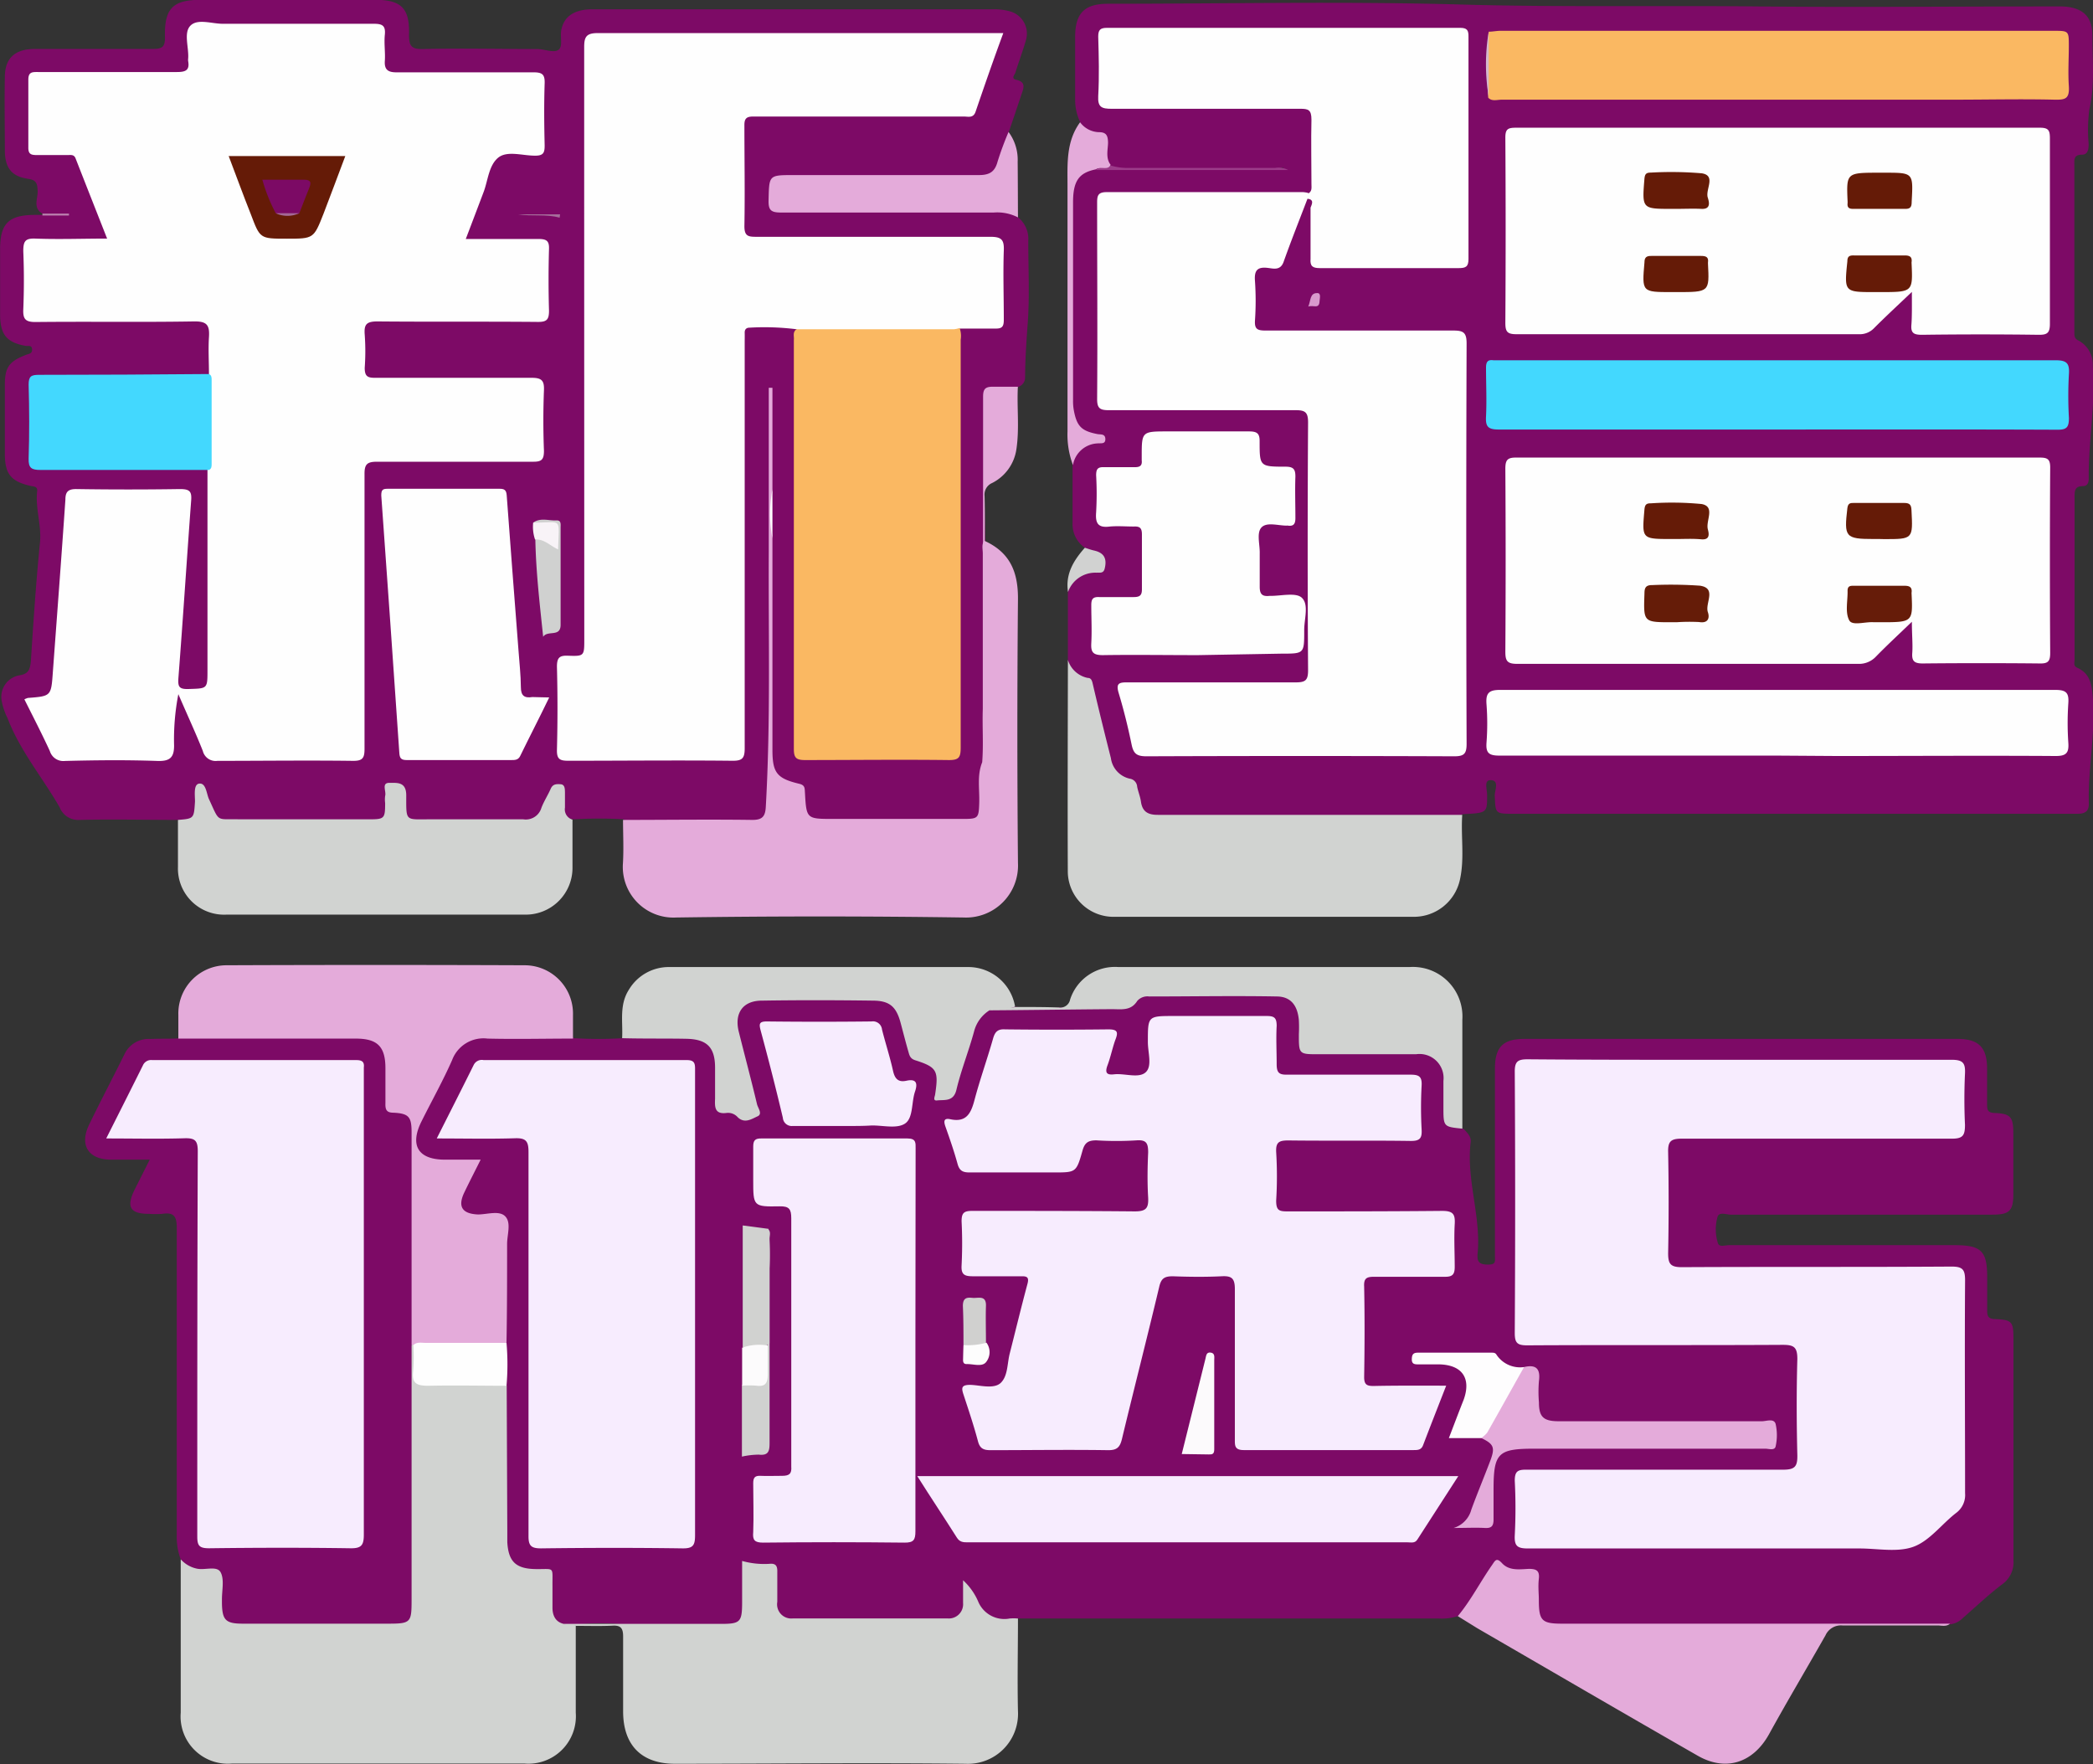 <svg id="圖層_1" data-name="圖層 1" xmlns="http://www.w3.org/2000/svg" viewBox="0 0 211.24 178.04"><rect x="0" y="0" width="211.24" height="178.04" fill="#333333" stroke="none"/><defs><style>.cls-1{fill:#7d0a66;}.cls-2{fill:#d1d3d1;}.cls-3{fill:#e4abda;}.cls-4{fill:#d1d2d1;}.cls-5{fill:#bc81b0;}.cls-6{fill:#f7ecfe;}.cls-7{fill:#fefdfe;}.cls-8{fill:#fefefe;}.cls-9{fill:#d1d2d0;}.cls-10{fill:#d0d1d0;}.cls-11{fill:#fcfafc;}.cls-12{fill:#d0d0cf;}.cls-13{fill:#fcfbfc;}.cls-14{fill:#fdfdfd;}.cls-15{fill:#43d8fe;}.cls-16{fill:#fab862;}.cls-17{fill:#9c3c8a;}.cls-18{fill:#d5b8cc;}.cls-19{fill:#d999cd;}.cls-20{fill:#f8f3f7;}.cls-21{fill:#a66e9b;}.cls-22{fill:#651b07;}.cls-23{fill:#661c09;}.cls-24{fill:#651c08;}.cls-25{fill:#7c0a65;}.cls-26{fill:#a46897;}</style></defs><title>19</title><path class="cls-1" d="M158.17,201.36a5.26,5.26,0,0,1-1.89.24H115.2c-.47,0-1,0-1.43,0-2,.82-2.83.37-5-2.55-.24.23-.12.53-.15.78a2,2,0,0,1-2.17,2.08c-1.2.07-2.4,0-3.6,0-3.6,0-7.19,0-10.79,0-2.29,0-2.85-.58-2.86-2.83,0-.52,0-1,0-1.56,0-.74-.29-1.06-1.05-1.14-1.82-.18-1.81-.21-1.82,1.68,0,.88,0,1.76,0,2.63s-.54,1.65-1.54,1.65a104.13,104.13,0,0,1-10.89-.14,20.61,20.61,0,0,0-4.9.06,4.28,4.28,0,0,1-1.07.06c-1-.26-1.32-1.06-1.45-2a17.49,17.49,0,0,1-.06-2.4.93.93,0,0,0-1-1.07c-2.84-.34-3.57-1.13-3.58-4,0-4.95,0-9.9,0-14.85,0-1.4,0-2.8,0-4.21v-11c0-1.66,0-1.69-1.65-1.71-3,0-3.52-.88-2.18-3.56,1.05-2.11,1.15-2-1.17-2a13.53,13.53,0,0,1-1.8,0,2.39,2.39,0,0,1-2-3.42c1.21-2.74,2.59-5.4,4-8a2.66,2.66,0,0,1,2.3-1.33c3-.21,5.91-.1,8.86-.06a1.07,1.07,0,0,1,.75.32,42.54,42.54,0,0,0,5,0,16.62,16.62,0,0,1,8.23.16,2.34,2.34,0,0,1,1.45,2.42c.05,1.11,0,2.23,0,3.35,0,.69.21,1.15,1,1.27a9.36,9.36,0,0,1,1.34.49c1,.31,1.49-.12,1.21-1.14-.63-2.27-1.18-4.56-1.74-6.85s.45-3.79,2.86-3.85q5.39-.12,10.78,0c2,.05,2.77.78,3.32,2.67a13.22,13.22,0,0,1,.42,1.49,2.66,2.66,0,0,0,1.8,2.3,2.28,2.28,0,0,1,1.37,2.44c0,.37-.37,1,.31,1.09s.81-.42,1-.89c.7-1.91,1.2-3.89,1.85-5.82a3.19,3.19,0,0,1,2-2.26c1.75-.31,3.48.23,5.24.16a69.23,69.23,0,0,1,7.76-.27,1.4,1.4,0,0,0,1.09-.41,4.14,4.14,0,0,1,3-1c3.56,0,7.12-.05,10.68,0,2.57,0,3.63,1.13,3.66,3.69,0,2.39-.1,2.29,2.31,2.29,3,0,6,0,9,0,2.22,0,3.18.94,3.33,3.18a12.31,12.31,0,0,1,0,1.92c-.13,1.29,0,2.37,1.54,2.73.37.38.78.78.71,1.33-.46,3.8,1.06,7.47.7,11.25-.07.8.14,1.1,1,1.11s.75-.29.75-.82c0-2.72,0-5.44,0-8.16,0-3.6,0-7.2,0-10.8,0-2.2.84-3,3-3q21.84,0,43.67,0c2.14,0,3,.85,3,3,0,1.2,0,2.4,0,3.6,0,.55.05.85.75.88,1.62.06,1.9.4,1.9,2.05v6.12c0,1.71-.39,2.09-2.13,2.09-8.8,0-17.6,0-26.4,0-.46,0-1.22-.35-1.35.31a4.66,4.66,0,0,0,.07,2.59c.15.4.72.18,1.1.18h22.8c2.67,0,3.27.59,3.27,3.22,0,1.12,0,2.24,0,3.36,0,.56.08.85.77.88,1.74.07,1.88.25,1.88,2,0,7.44,0,14.88,0,22.32a2.72,2.72,0,0,1-1.14,2.45c-1.4,1.06-2.68,2.28-4,3.43a2.09,2.09,0,0,1-1.16.59c-3.75.15-7.52-.11-11.27.09-9.19.49-18.38.07-27.57.22-.32,0-.64,0-1,0a1.94,1.94,0,0,1-2-1.93A23.5,23.5,0,0,1,166,198c0-.68-.32-1-1-1a5.51,5.51,0,0,1-2.23-.37c-.58-.26-.89.11-1.17.53-.64.92-1.24,1.87-1.83,2.82A2.84,2.84,0,0,1,158.17,201.36Z" transform="translate(-11.04 -38.25)"/><path class="cls-1" d="M120.53,93.53a2.87,2.87,0,0,1-1.24-2.44c0-2,0-3.9,0-5.84-.14-1.65,1-2.18,2.27-2.53.05-.28-.14-.29-.27-.33a3,3,0,0,1-2.27-3.14c0-7,0-14,0-21,0-2,.86-2.87,2.72-3.16,6.25.5,12.5.06,18.75.23.16,0,0-.29,0-.14s0,0-.06,0a2,2,0,0,1-1.05.08H124.74a4.92,4.92,0,0,1-1.43-.12c-.81-.18-.77-.86-.74-1.43.06-1.09-.15-1.86-1.42-2a1.4,1.4,0,0,1-1.1-1.15,5.3,5.3,0,0,1-.5-2.32c0-2.08,0-4.16,0-6.24,0-2.41.93-3.37,3.32-3.37,11.92,0,23.84-.26,35.75.08,9.93.28,19.86.09,29.79.19s19.83,0,29.75,0c.32,0,.64,0,1,0,2.07.08,3.08,1,3.06,3,0,2.47.26,4.94-.31,7.4a16,16,0,0,0-.07,3.47c0,.5-.06,1.09-.66,1.09-.91,0-.78.57-.78,1.12q0,8.4,0,16.79c0,.4,0,.66.42.85a2.75,2.75,0,0,1,1.44,2.58c.3,3.8-.45,7.56-.41,11.35,0,.39-.12.76-.58.76-.9,0-.85.58-.85,1.21,0,5.44,0,10.88,0,16.32,0,.29-.15.61.28.81,1.35.6,1.48,1.83,1.57,3.1.27,3.56-.51,7.08-.41,10.63,0,.77-.4,1-1.14,1-1.2,0-2.4,0-3.6,0H163.81c-1.88,0-1.83,0-1.91-1.85,0-.53.5-1.55-.44-1.54-.69,0-.31,1-.33,1.53,0,1.78,0,1.78-2.48,1.9a2.4,2.4,0,0,1-1.61.33H128.42c-1.89,0-2.18-.22-2.66-2a2.7,2.7,0,0,0-1.33-1.88,3.41,3.41,0,0,1-1.67-2.37c-.51-2.09-1.07-4.18-1.55-6.28a1.83,1.83,0,0,0-1.15-1.52,2.06,2.06,0,0,1-1.24-1.89V98a2.18,2.18,0,0,1,2-2.06l.94-.22a.68.68,0,0,0,.56-.67.75.75,0,0,0-.53-.83C121.32,94,120.79,94,120.53,93.53Z" transform="translate(-11.04 -38.25)"/><path class="cls-1" d="M29,121c-3.31,0-6.63-.08-9.94,0a2,2,0,0,1-2-1.27c-1.72-3-4-5.7-5.26-9a6.42,6.42,0,0,1-.6-1.81,2.2,2.2,0,0,1,1.85-2.52c.85-.15,1-.55,1.1-1.34.26-4,.52-8,.92-12,.19-1.78-.48-3.46-.28-5.21.07-.54-.37-.49-.71-.57-1.92-.45-2.53-1.18-2.55-3.15,0-2.36,0-4.72,0-7.08,0-1.78.48-2.35,2.17-3,.24-.09.58-.1.58-.49,0-.54-.42-.35-.7-.41C11.7,72.8,11.06,72,11.05,70c0-2.2,0-4.4,0-6.6,0-2.58.86-3.44,3.44-3.46.28,0,.56,0,.83,0A25,25,0,0,1,18,59.88a25,25,0,0,1-2.68-.07c-1-.59-.44-1.53-.48-2.3s-.12-1.09-1-1.22c-1.63-.24-2.29-1.1-2.31-2.82,0-2.48-.05-5,0-7.44,0-1.89,1-2.83,3-2.84,4,0,7.92,0,11.88,0,1,0,1.3-.18,1.28-1.22-.07-2.89.81-3.74,3.66-3.74H48.85c2.68,0,3.55.83,3.47,3.52,0,1.12.21,1.47,1.4,1.45,3.84-.09,7.68,0,11.52,0,.74,0,1.66.41,2.15.09s.16-1.33.3-2q.38-2,2.91-2.1c1.36,0,2.72,0,4.08,0h36.48a6,6,0,0,1,1.78.2,2.32,2.32,0,0,1,1.65,2.89c-.31,1.11-.73,2.19-1.07,3.3-.08.24-.48.6.11.73,1,.22.71.87.5,1.48-.43,1.29-.86,2.57-1.3,3.85a7.63,7.63,0,0,1-1.15,3.86,1.73,1.73,0,0,1-1.74.83c-1.72,0-3.44,0-5.16,0h-14c-1.65,0-2.25.89-1.74,2.46a.74.74,0,0,0,.68.57,8.33,8.33,0,0,0,1.32.05h20.4c.87,0,1.79-.07,2.38.8a2.79,2.79,0,0,1,1,2.34c0,2.79.15,5.6-.06,8.38-.13,1.79-.25,3.57-.26,5.36a1,1,0,0,1-.67,1,2.73,2.73,0,0,1-1.83.38c-1.23.06-1.33.16-1.38,1.41,0,.44,0,.88,0,1.32,0,2.82-.26,5.66-.21,8.46.17,8.77.14,17.54.15,26.31a25.94,25.94,0,0,0-.2,3.94c0,1.69-.49,2.2-2.12,2.21q-7,.06-14,0c-1.66,0-2-.4-2.1-2.06a1.57,1.57,0,0,0-1.25-1.73c-1.48-.43-2-1.58-2-3,0-3.56,0-7.11,0-10.67V78.87c0,12.11,0,24.21,0,36.31,0,1.43-.06,2.87-.13,4.31-.06,1.28-.58,1.8-1.9,1.82-3.91.07-7.82,0-11.74,0a1.67,1.67,0,0,1-1.11-.37,42.37,42.37,0,0,0-5,0c-1.07,0-1-.86-1.07-1.55-.07-.48.23-1.25-.34-1.37s-.83.67-1,1.15c-.62,1.68-1.77,2.23-3.53,2.17-3-.12-5.91,0-8.87,0-1.85,0-2.23-.4-2.33-2.23a4,4,0,0,0-.09-.84.74.74,0,0,0-.83-.53c-.43,0-.49.35-.52.68s0,.8,0,1.2c-.08,1.23-.44,1.62-1.69,1.7-1.08.07-2.16,0-3.24,0-3.35,0-6.71-.07-10.06,0A2.93,2.93,0,0,1,32,119.2a2.12,2.12,0,0,0-.63-1.1c-.4.57-.22,1.22-.34,1.8C30.79,121,30.17,121.37,29,121Z" transform="translate(-11.04 -38.25)"/><path class="cls-2" d="M62.18,178.09l.06,14.59c0,.4,0,.8,0,1.2.11,2,.89,2.7,2.86,2.73s1.68-.32,1.7,1.74c0,.72,0,1.44,0,2.16s.26,1.43,1.13,1.63c.38.19.85-.1,1.22.2q0,4.38,0,8.76A4.79,4.79,0,0,1,64,216.24H34.43a4.77,4.77,0,0,1-5.15-5.14q0-7.74,0-15.48a16.65,16.65,0,0,0,3.49.65c.69,0,.9.58,1,1.19.06.83,0,1.68.06,2.51.11,1.36.44,1.71,1.78,1.72q7.5,0,15,0c1.42,0,1.62-.25,1.63-1.87,0-7.91,0-15.83,0-23.75a3.68,3.68,0,0,1,.26-2,.3.3,0,0,1,.4-.08,3.47,3.47,0,0,1,.32,2.1c0,1.52.09,1.59,1.66,1.6h5.76A2.21,2.21,0,0,1,62.18,178.09Z" transform="translate(-11.04 -38.25)"/><path class="cls-2" d="M69.16,202.34c-.41-.08-.86.12-1.22-.2H83.88c1.86,0,2.05-.21,2.06-2.08v-4.27a8.28,8.28,0,0,0,2.76.29c.67-.07.81.25.79.84,0,1,0,2,0,3a1.43,1.43,0,0,0,1.58,1.67q7.78,0,15.59,0a1.44,1.44,0,0,0,1.58-1.56c0-.71,0-1.42,0-2.29a6.28,6.28,0,0,1,1.51,2.11,2.86,2.86,0,0,0,3.19,1.75,4.76,4.76,0,0,1,.84,0c0,3.12-.07,6.23,0,9.35a5.05,5.05,0,0,1-5.28,5.31c-9.78-.11-19.57,0-29.35,0-3.37,0-5.22-1.88-5.22-5.29,0-2.51,0-5,0-7.54,0-.81-.2-1.16-1.07-1.11C71.64,202.38,70.4,202.34,69.16,202.34Z" transform="translate(-11.04 -38.25)"/><path class="cls-1" d="M52.58,174v25.78c0,2.24-.1,2.34-2.4,2.34H35.55c-1.74,0-2.09-.36-2.11-2.11,0-.12,0-.24,0-.36,0-.91.25-2-.13-2.71s-1.6-.18-2.43-.38a3,3,0,0,1-1.61-.95,6.64,6.64,0,0,1-.39-2.46c0-10.32,0-20.64,0-31,0-1.2-.34-1.56-1.47-1.39a9.68,9.68,0,0,1-1.32,0c-1.93,0-2.33-.69-1.45-2.47l1.51-3c-1.38,0-2.63,0-3.89,0-2.29,0-3.22-1.45-2.24-3.5,1.18-2.45,2.45-4.84,3.65-7.28a2.7,2.7,0,0,1,2.58-1.4c.92-.05,1.83,0,2.75-.06a2.16,2.16,0,0,1,1.59-.39H46.34a6.69,6.69,0,0,1,1.55.16,2.76,2.76,0,0,1,2.38,2.75c.08,1.08,0,2.16,0,3.24a1.27,1.27,0,0,0,1,1.42c1.46.5,1.5.86,1.57,2.39.13,3.36.08,6.71.1,10.07q0,4.8,0,9.59A2.51,2.51,0,0,1,52.58,174Z" transform="translate(-11.04 -38.25)"/><path class="cls-3" d="M73.92,121c4.35,0,8.7-.06,13.06,0,1,0,1.3-.35,1.35-1.33.49-8.57.26-17.15.3-25.72,0-5.07,0-10.14,0-15.21V77.39H89V87.62a27.83,27.83,0,0,0,0,5q0,10.66,0,21.31c0,2.31.44,2.89,2.73,3.43.58.14.52.49.55.87.15,2.67.15,2.67,2.86,2.67h13.17c1.45,0,1.51-.1,1.56-1.57s-.24-2.8.3-4.15c.14-1.79,0-3.59.06-5.38,0-5.24,0-10.47,0-15.7,0-.42-.14-.88.14-1.28C113,94,113.8,96,113.78,98.72q-.12,13.31,0,26.62a5.25,5.25,0,0,1-5.49,5.51q-14.5-.21-29,0a5.11,5.11,0,0,1-5.38-5.46C74,123.92,73.92,122.43,73.92,121Z" transform="translate(-11.04 -38.25)"/><path class="cls-3" d="M52.58,174q0-10.72,0-21.45c0-1.57-.26-1.92-1.83-2-.75,0-.83-.36-.81-1,0-1.16,0-2.32,0-3.48,0-2.2-.81-3-3-3H31.43c-.79,0-1.59,0-2.39,0v-2.4a4.87,4.87,0,0,1,4.88-5q15-.06,30.08,0a4.88,4.88,0,0,1,4.87,5c0,.8,0,1.6,0,2.4-2.87,0-5.75.07-8.62,0a3.38,3.38,0,0,0-3.58,2.17c-.93,2.11-2.07,4.14-3.1,6.21-1.19,2.4-.33,3.82,2.33,3.84h3.65c-.59,1.18-1.13,2.23-1.64,3.29-.7,1.45-.23,2.17,1.37,2.24.95,0,2.17-.44,2.77.21s.17,1.83.17,2.78c0,3.32,0,6.63-.06,9.94a1.17,1.17,0,0,1-.75.33,78,78,0,0,1-8.65-.09Z" transform="translate(-11.04 -38.25)"/><path class="cls-2" d="M118.82,104.85a2.64,2.64,0,0,0,2,1.82c.37,0,.44.3.52.65.58,2.49,1.2,5,1.82,7.45a2.46,2.46,0,0,0,1.91,2.07.87.87,0,0,1,.74.81c.1.5.31,1,.38,1.5.14,1,.69,1.35,1.72,1.34,9.79,0,19.59,0,29.39,0,.44,0,.88,0,1.32,0-.15,2.19.25,4.4-.24,6.57a4.75,4.75,0,0,1-4.67,3.72H123.51a4.61,4.61,0,0,1-4.7-4.48C118.78,119.16,118.81,112,118.82,104.85Z" transform="translate(-11.04 -38.25)"/><path class="cls-2" d="M29,121c1.63-.13,1.61-.14,1.72-1.86,0-.64-.16-1.7.4-1.8.71-.12.76,1,1,1.54,1.13,2.43.66,2,3.12,2.06,4.36,0,8.71,0,13.07,0,1.53,0,1.6-.08,1.6-1.65a2.8,2.8,0,0,1,0-.71c.14-.46-.4-1.32.42-1.32s1.74-.12,1.71,1.33c0,2.64-.1,2.34,2.46,2.35,3.12,0,6.23,0,9.35,0a1.64,1.64,0,0,0,1.83-1.15c.25-.66.65-1.27.94-1.93.21-.48.56-.49,1-.46s.43.48.44.81c0,.51,0,1,0,1.55a1.07,1.07,0,0,0,.76,1.21c0,1.6,0,3.2,0,4.79A4.72,4.72,0,0,1,64,130.56H33.89A4.66,4.66,0,0,1,29,125.75C29,124.15,29,122.55,29,121Z" transform="translate(-11.04 -38.25)"/><path class="cls-3" d="M158.17,201.36c1.33-1.6,2.27-3.46,3.46-5.16.31-.45.44-.79,1-.19.73.8,1.78.62,2.72.58.77,0,1.09.19,1,1s0,1.43,0,2.15c0,2.07.3,2.38,2.33,2.38l37.74,0c.48,0,1,0,1.43,0-.38.33-.84.18-1.26.18-3.2,0-6.4,0-9.59,0a1.71,1.71,0,0,0-1.72,1c-1.89,3.33-3.85,6.62-5.71,10-1.6,2.86-4.33,3.77-7.16,2.16-7.44-4.26-14.85-8.58-22.27-12.88Z" transform="translate(-11.04 -38.25)"/><path class="cls-2" d="M110.9,140.22a3.57,3.57,0,0,0-1.56,2.17c-.55,2-1.3,3.87-1.77,5.84-.29,1.23-1.19,1-1.93,1.08-.49.07-.25-.38-.22-.6.36-2.39.2-2.75-2-3.45-.51-.16-.59-.48-.69-.84-.29-1-.54-2-.81-3-.43-1.55-1.08-2.16-2.72-2.18-3.76-.05-7.52-.06-11.27,0-1.92,0-2.79,1.27-2.33,3.13.61,2.44,1.26,4.87,1.84,7.31.09.4.6,1,.05,1.24s-1.29.78-2,.08a1.3,1.3,0,0,0-1.08-.43c-1.23.17-1.24-.55-1.2-1.43,0-1,0-2.08,0-3.12,0-2.07-.81-2.89-2.91-2.93s-4.31,0-6.47-.06c.09-1.65-.31-3.34.68-4.89a4.68,4.68,0,0,1,4.1-2.29q15.12,0,30.23,0a4.79,4.79,0,0,1,4.65,4,2.67,2.67,0,0,1-1.72.09C111.48,139.92,111.15,139.88,110.9,140.22Z" transform="translate(-11.04 -38.25)"/><path class="cls-2" d="M110.9,140.22c.17-.35.29-.84.82-.52a3.31,3.31,0,0,0,1.86.18c1.44,0,2.88,0,4.32.05a1,1,0,0,0,1.14-.79,4.75,4.75,0,0,1,4.88-3.29H153.3a5,5,0,0,1,5.33,5.31c0,3.68,0,7.35,0,11-1.91-.19-1.91-.19-1.91-2.18,0-.88,0-1.76,0-2.64a2.43,2.43,0,0,0-2.77-2.69c-3.28,0-6.55,0-9.82,0-2,0-2,0-2-2a13.84,13.84,0,0,0,0-1.44c-.13-1.46-.79-2.36-2.18-2.39-4.31-.08-8.62,0-12.93,0a1.36,1.36,0,0,0-1.2.45c-.63,1-1.55.84-2.52.83C119.12,140.13,115,140.19,110.9,140.22Z" transform="translate(-11.04 -38.25)"/><path class="cls-3" d="M113.78,60.19a4.57,4.57,0,0,0-2.44-.49c-7.15,0-14.31,0-21.47,0-1,0-1.29-.22-1.26-1.24.06-2.53,0-2.54,2.51-2.54,6.23,0,12.47,0,18.71,0,1.06,0,1.61-.31,1.89-1.35a31.53,31.53,0,0,1,1.11-3,4.7,4.7,0,0,1,.92,3C113.77,56.46,113.77,58.32,113.78,60.19Z" transform="translate(-11.04 -38.25)"/><path class="cls-3" d="M110.43,92.82q0,10.49,0,21c0,.46.16,1-.17,1.39q0-11.39,0-22.78c0-4.72,0-9.43,0-14.15,0-.8.25-1,1-1s1.67,0,2.51,0c-.11,2.11.17,4.22-.15,6.32A4.54,4.54,0,0,1,111.17,87a1.27,1.27,0,0,0-.76,1.32C110.45,89.79,110.43,91.31,110.43,92.82Z" transform="translate(-11.04 -38.25)"/><path class="cls-3" d="M120.05,50.59a2.44,2.44,0,0,0,1.91,1c.75,0,.89.37.91,1s-.29,1.59.26,2.29c-.3.77-1,.11-1.48.46-1.71.34-2.31,1.16-2.31,3.33q0,10,0,20a5.15,5.15,0,0,0,.08,1c.3,1.61.78,2.08,2.38,2.39.32.06.79-.05.8.5s-.47.4-.78.44a2.63,2.63,0,0,0-2.49,2.19,8.77,8.77,0,0,1-.55-3.4q0-12.42,0-24.84C118.78,54.77,118.63,52.53,120.05,50.59Z" transform="translate(-11.04 -38.25)"/><path class="cls-4" d="M120.53,93.53c.31.1.61.21.92.28,1,.22,1.33.79,1.09,1.8-.12.54-.49.42-.83.44A2.92,2.92,0,0,0,118.83,98C118.55,96.16,119.41,94.8,120.53,93.53Z" transform="translate(-11.04 -38.25)"/><path class="cls-5" d="M15.32,59.81H18V60H15.32Z" transform="translate(-11.04 -38.25)"/><path class="cls-6" d="M186.67,145.21c7.12,0,14.24,0,21.36,0,1.15,0,1.38.36,1.33,1.4-.08,1.72-.08,3.45,0,5.16,0,1.06-.2,1.41-1.34,1.4-9.08,0-18.16,0-27.24,0-1.09,0-1.41.26-1.38,1.36q.1,5.1,0,10.2c0,1.07.23,1.41,1.37,1.41,9.08-.05,18.16,0,27.24-.06,1.13,0,1.36.32,1.36,1.39-.05,7.16,0,14.32,0,21.48a2.25,2.25,0,0,1-.91,2c-1.45,1.12-2.66,2.8-4.28,3.4s-3.63.18-5.47.18c-11.16,0-22.32,0-33.47,0-1.07,0-1.37-.26-1.32-1.32a53.49,53.49,0,0,0,0-5.52c0-.95.31-1.12,1.16-1.11,8.64,0,17.28,0,25.92,0,1.19,0,1.46-.32,1.44-1.46-.08-3.24-.09-6.49,0-9.72,0-1.21-.36-1.42-1.48-1.42-8.6.05-17.2,0-25.8.05-1,0-1.24-.26-1.24-1.25q.08-13.2,0-26.4c0-1,.32-1.22,1.28-1.22C172.35,145.22,179.51,145.21,186.67,145.21Z" transform="translate(-11.04 -38.25)"/><path class="cls-6" d="M157,178.1c-.82,2.1-1.59,4.06-2.33,6-.18.49-.54.5-.95.5-5.72,0-11.44,0-17.16,0-.94,0-.89-.49-.89-1.12,0-5,0-10.08,0-15.12,0-1.09-.31-1.36-1.35-1.3-1.63.08-3.27.06-4.91,0-.82,0-1.17.19-1.37,1.05-1.22,5.13-2.53,10.23-3.76,15.35-.2.84-.49,1.16-1.41,1.15-4-.06-7.91,0-11.87,0-.71,0-1.07-.18-1.26-.91-.42-1.58-.94-3.13-1.45-4.68-.21-.64-.27-1,.64-1s2.41.48,3.12-.21.64-1.91.89-2.92c.6-2.36,1.17-4.72,1.8-7.07.16-.61,0-.77-.57-.76-1.64,0-3.28,0-4.92,0-.85,0-1.22-.15-1.16-1.1a43.84,43.84,0,0,0,0-4.44c0-.84.22-1.06,1.06-1.06,5.48,0,11,0,16.43.05,1.16,0,1.39-.35,1.34-1.4-.09-1.51-.07-3,0-4.55,0-.9-.16-1.29-1.16-1.22a32.51,32.51,0,0,1-4.07,0c-.85,0-1.18.26-1.4,1.05-.62,2.2-.66,2.19-2.89,2.19-2.84,0-5.68,0-8.52,0-.66,0-1-.17-1.19-.84-.35-1.27-.78-2.52-1.22-3.76-.19-.53-.21-.92.48-.77,1.63.35,2.09-.61,2.44-1.93.55-2.08,1.28-4.12,1.87-6.19.19-.68.46-1,1.22-.95q5.22.06,10.43,0c.91,0,1,.27.72,1s-.49,1.77-.81,2.62,0,1,.72.91c1.07-.09,2.44.43,3.13-.2s.21-2,.22-3.1c0-2.58,0-2.58,2.64-2.58,3.12,0,6.24,0,9.36,0,.77,0,1,.19,1,1-.07,1.28,0,2.56,0,3.84,0,.83.2,1.09,1,1.08,4.16,0,8.32,0,12.48,0,.86,0,1.2.16,1.15,1.1a41.1,41.1,0,0,0,0,4.44c.05.87-.17,1.16-1.1,1.15-4.12-.06-8.24,0-12.36-.05-.89,0-1.27.15-1.22,1.16a40.38,40.38,0,0,1,0,4.92c0,1,.31,1.08,1.15,1.08,5.2,0,10.4,0,15.6-.05,1.11,0,1.33.33,1.27,1.34-.08,1.43,0,2.88,0,4.31,0,.74-.21,1-.95,1-2.39,0-4.79,0-7.19,0-.75,0-1.05.15-1,1,.06,3,.05,6.08,0,9.12,0,.79.29.91,1,.9C152.09,178.08,154.48,178.1,157,178.1Z" transform="translate(-11.04 -38.25)"/><path class="cls-6" d="M55.12,153.15c1.3-2.58,2.53-5,3.73-7.42a.91.91,0,0,1,1-.49c6.84,0,13.67,0,20.51,0,.75,0,.84.32.83.93,0,1.64,0,3.28,0,4.92q0,21,0,42.1c0,1-.18,1.35-1.28,1.33-4.76-.07-9.52-.06-14.27,0-1,0-1.27-.27-1.26-1.27,0-12.91,0-25.83,0-38.74,0-1.08-.25-1.42-1.37-1.38C60.48,153.21,57.92,153.15,55.12,153.15Z" transform="translate(-11.04 -38.25)"/><path class="cls-6" d="M103.43,173.62c0,6.39,0,12.79,0,19.18,0,.87-.18,1.15-1.11,1.14q-7.12-.08-14.26,0c-.86,0-1.08-.25-1-1.07.06-1.64,0-3.28,0-4.92,0-.56.16-.78.74-.75s1.44,0,2.16,0,1-.19.94-.93c0-2.44,0-4.88,0-7.32,0-5.91,0-11.83,0-17.74,0-.93-.21-1.23-1.18-1.21-2.66.05-2.66,0-2.66-2.66,0-1.12,0-2.24,0-3.36,0-.61.17-.84.81-.83,4.92,0,9.83,0,14.75,0,.89,0,.83.45.83,1Q103.43,163.91,103.43,173.62Z" transform="translate(-11.04 -38.25)"/><path class="cls-6" d="M103.62,187.23h54.6l-4.13,6.4c-.25.4-.63.28-1,.28H108.73c-.45,0-.82,0-1.12-.48C106.34,191.42,105,189.42,103.62,187.23Z" transform="translate(-11.04 -38.25)"/><path class="cls-6" d="M96.32,151.89c-1.76,0-3.51,0-5.27,0a.9.9,0,0,1-1-.83c-.71-3-1.45-5.89-2.24-8.81-.18-.68-.14-.91.63-.91q5.28.06,10.56,0a.92.92,0,0,1,1.06.82c.35,1.39.8,2.76,1.11,4.16.18.81.53,1.19,1.37,1,1-.21,1.13.27.85,1.1-.37,1.09-.17,2.66-1,3.22s-2.23.18-3.39.2C98.08,151.9,97.2,151.89,96.32,151.89Z" transform="translate(-11.04 -38.25)"/><path class="cls-3" d="M164.86,176.22c1.2-.28,1.67.16,1.5,1.41a13,13,0,0,0,0,2.16c0,1.47.46,1.9,2,1.9,6.83,0,13.66,0,20.5,0,.47,0,1.22-.32,1.39.28a5.18,5.18,0,0,1,0,2.25c-.09.46-.69.24-1.05.24H165.88c-3.66,0-4.1.44-4.1,4.14,0,1,0,2,0,3,0,.7-.23.9-.9.86-.91-.05-1.83,0-3.13,0a2.64,2.64,0,0,0,1.79-1.86c.6-1.64,1.28-3.26,1.9-4.9.52-1.37.37-1.71-.93-2.33,1.14-2.26,2.53-4.38,3.75-6.59A2,2,0,0,1,164.86,176.22Z" transform="translate(-11.04 -38.25)"/><path class="cls-7" d="M164.86,176.22c-1.24,2.2-2.47,4.42-3.72,6.62a2.71,2.71,0,0,1-.61.55h-3.26c.53-1.38,1-2.63,1.5-3.89.77-2.16-.17-3.5-2.48-3.55-.72,0-1.44,0-2.16,0-.37,0-.61-.07-.6-.52s.12-.66.61-.66c2.47,0,5,0,7.43,0,.21,0,.39,0,.51.21A2.85,2.85,0,0,0,164.86,176.22Z" transform="translate(-11.04 -38.25)"/><path class="cls-8" d="M52.76,174c.37-.35.84-.21,1.26-.22l8.14,0a25,25,0,0,1,0,4.33c-2.63,0-5.26-.06-7.88,0-1.16,0-1.7-.21-1.54-1.49A19.09,19.09,0,0,0,52.76,174Z" transform="translate(-11.04 -38.25)"/><path class="cls-9" d="M86,174.24V161.93l2.59.34a22.71,22.71,0,0,1,.11,4c0,2.51,0,5,0,7.54C87.87,174.67,86.9,174.35,86,174.24Z" transform="translate(-11.04 -38.25)"/><path class="cls-10" d="M88.53,174.05l0-11.78c.35.28.18.67.18,1,0,6.87,0,13.75,0,20.62,0,.82-.11,1.28-1.09,1.17a8.16,8.16,0,0,0-1.7.2v-7.19a1.15,1.15,0,0,1,.75-.31c1.47-.22,1.45-.22,1.49-1.76C88.23,175.34,88.06,174.64,88.53,174.05Z" transform="translate(-11.04 -38.25)"/><path class="cls-11" d="M130.31,185c.82-3.3,1.61-6.45,2.39-9.61.08-.31.08-.69.53-.63s.36.46.36.76c0,3,0,6,0,9,0,.47-.18.53-.54.52Z" transform="translate(-11.04 -38.25)"/><path class="cls-12" d="M108.28,174c0-1.31,0-2.63-.06-3.95,0-.88.47-.86,1-.81s1.37-.31,1.33.81,0,2.47,0,3.71A1.73,1.73,0,0,1,108.28,174Z" transform="translate(-11.04 -38.25)"/><path class="cls-13" d="M88.53,174.05c0,.95,0,1.9,0,2.84s-.21,1.34-1.17,1.21a9.62,9.62,0,0,0-1.42,0v-3.83A5.06,5.06,0,0,1,88.53,174.05Z" transform="translate(-11.04 -38.25)"/><path class="cls-14" d="M108.28,174a6.73,6.73,0,0,0,2.32-.24,1.61,1.61,0,0,1-.07,2c-.43.46-1.28.14-1.94.16-.33,0-.36-.24-.35-.49C108.25,175,108.26,174.49,108.28,174Z" transform="translate(-11.04 -38.25)"/><path class="cls-8" d="M143,58.31c-.81,2.12-1.65,4.23-2.41,6.37-.32.89-1,.68-1.59.61-1.08-.13-1.38.27-1.3,1.32a28.93,28.93,0,0,1,0,4c-.05.86.25,1,1.07,1,6.32,0,12.64,0,18.95,0,1,0,1.34.19,1.34,1.29q-.07,20.22,0,40.42c0,1-.25,1.26-1.25,1.26q-15.53-.06-31.06,0c-1,0-1.31-.28-1.5-1.18-.36-1.75-.79-3.5-1.31-5.22-.27-.92,0-1.07.85-1.06,5.68,0,11.35,0,17,0,1,0,1.27-.2,1.27-1.22q-.08-12.48,0-25c0-1-.25-1.26-1.25-1.25-6.28,0-12.55,0-18.83,0-.9,0-1.22-.16-1.21-1.15.05-6.6,0-13.2,0-19.8,0-.7.08-1.07,1-1.06,6.59,0,13.19,0,19.79,0a3.81,3.81,0,0,1,.47.07A.34.34,0,0,1,143,58.31Z" transform="translate(-11.04 -38.25)"/><path class="cls-8" d="M204,67.71c-1.41,1.34-2.63,2.47-3.8,3.64a2,2,0,0,1-1.58.63q-17.26,0-34.54,0c-.92,0-1.11-.26-1.11-1.14q.06-9.34,0-18.7c0-.86.25-1,1.07-1q26.44,0,52.89,0c.88,0,1,.29,1,1.09,0,6.23,0,12.47,0,18.7,0,.94-.28,1.12-1.15,1.11q-5.87-.08-11.75,0c-.81,0-1.15-.15-1.08-1S204,69,204,67.71Z" transform="translate(-11.04 -38.25)"/><path class="cls-8" d="M204,101c-1.37,1.32-2.53,2.39-3.63,3.52a2.33,2.33,0,0,1-1.8.73q-17.2,0-34.42,0c-1,0-1.18-.31-1.18-1.22q.06-9.24,0-18.47c0-.9.22-1.14,1.12-1.13q26.4,0,52.79,0c.8,0,1.08.15,1.08,1q-.06,9.36,0,18.71c0,.83-.2,1.08-1,1.07q-5.94-.06-11.87,0c-.86,0-1.11-.25-1.05-1.07S204,102.29,204,101Z" transform="translate(-11.04 -38.25)"/><path class="cls-8" d="M143,58.31v-.5c.5-.2.4-.63.4-1,0-2.16-.05-4.32,0-6.48,0-1-.31-1.11-1.17-1.1-6.32,0-12.64,0-19,0-1,0-1.41-.16-1.35-1.28.11-2,.06-4,0-6,0-.67.19-.89.89-.89q17.8,0,35.63,0c.72,0,.86.25.85.9q0,11.22,0,22.43c0,.79-.28.92-1,.92q-7,0-14,0c-.74,0-1-.2-.94-.94,0-1.72,0-3.44,0-5.16C143.42,58.91,143.73,58.38,143,58.31Z" transform="translate(-11.04 -38.25)"/><path class="cls-15" d="M190.38,81.6c-9.36,0-18.72,0-28.08,0-1.09,0-1.34-.3-1.28-1.33.08-1.63,0-3.27,0-4.91,0-.57.16-.83.74-.75.2,0,.4,0,.6,0q28.08,0,56.15,0c1.13,0,1.41.32,1.34,1.39a38.51,38.51,0,0,0,0,4.43c0,.93-.21,1.2-1.17,1.19C209.25,81.58,199.81,81.6,190.38,81.6Z" transform="translate(-11.04 -38.25)"/><path class="cls-16" d="M161.29,41.45c.4,0,.79-.09,1.19-.09h55.8c1.56,0,1.56,0,1.56,1.54,0,1.32-.09,2.65,0,4s-.36,1.43-1.47,1.41c-3.35-.08-6.72,0-10.08,0H162.61c-.46,0-1,.2-1.37-.2A43.79,43.79,0,0,1,161.29,41.45Z" transform="translate(-11.04 -38.25)"/><path class="cls-8" d="M190.31,114.51c-9.32,0-18.63,0-27.95,0-1.08,0-1.37-.29-1.29-1.33a25.77,25.77,0,0,0,0-3.83c-.09-1.13.21-1.48,1.41-1.47,9.71,0,19.43,0,29.14,0,9,0,17.92,0,26.87,0,1.09,0,1.37.3,1.3,1.34a29.07,29.07,0,0,0,0,4c.07,1-.2,1.34-1.29,1.33-7.36-.05-14.72,0-22.07,0Z" transform="translate(-11.04 -38.25)"/><path class="cls-8" d="M131.93,104.37c-3.2,0-6.4-.05-9.59,0-1,0-1.21-.31-1.16-1.21.07-1.27,0-2.56,0-3.84,0-.62.17-.84.8-.81,1.16,0,2.32,0,3.48,0,.61,0,.84-.17.83-.81,0-1.84,0-3.68,0-5.52,0-.66-.23-.82-.83-.79-.8,0-1.61-.07-2.4,0-1.22.16-1.48-.34-1.39-1.45a33,33,0,0,0,0-3.72c0-.61.15-.85.8-.82,1,0,2.08,0,3.12,0,.51,0,.74-.17.68-.69,0-.12,0-.24,0-.36,0-2.56,0-2.56,2.65-2.56s5.44,0,8.15,0c.81,0,1.11.17,1.1,1,0,2.53,0,2.56,2.61,2.56.81,0,1,.26,1,1-.05,1.39,0,2.79,0,4.19,0,.56-.16.84-.75.76a.24.24,0,0,0-.12,0c-.87,0-2-.38-2.54.17s-.16,1.74-.19,2.64c0,1.12,0,2.24,0,3.36,0,.76.26,1,1,.92a.48.48,0,0,1,.12,0c1.07,0,2.53-.36,3.12.18.76.7.23,2.19.25,3.33,0,2.32,0,2.32-2.29,2.32Z" transform="translate(-11.04 -38.25)"/><path class="cls-17" d="M121.65,55.41c.4-.47,1.11.08,1.48-.46a6,6,0,0,0,1.88.25c4.91,0,9.82,0,14.73,0a2,2,0,0,1,1.31.21Z" transform="translate(-11.04 -38.25)"/><path class="cls-18" d="M161.29,41.45c0,2.19,0,4.39,0,6.58A19.64,19.64,0,0,1,161.29,41.45Z" transform="translate(-11.04 -38.25)"/><path class="cls-19" d="M143.08,69.19c.27-.64.15-1.38.92-1.36.39,0,.24.52.22.8C144.19,69.5,143.59,69,143.08,69.19Z" transform="translate(-11.04 -38.25)"/><path class="cls-8" d="M32.13,76c0-1.24-.08-2.49,0-3.72s-.21-1.61-1.52-1.59c-5.32.09-10.64,0-16,.06-1,0-1.26-.3-1.22-1.27.08-2,.08-3.92,0-5.87,0-1,.18-1.32,1.22-1.28,2.35.09,4.71,0,7.24,0-1.09-2.77-2.14-5.43-3.18-8.09-.16-.42-.49-.34-.8-.34-1,0-2.08,0-3.12,0-.57,0-.86-.09-.85-.77,0-2.28,0-4.56,0-6.84,0-.81.43-.77,1-.77,4.68,0,9.36,0,14,0,.86,0,1.3-.17,1.13-1.1a1,1,0,0,1,0-.24c.09-1.15-.49-2.63.24-3.35s2.14-.18,3.25-.18c5.08,0,10.16,0,15.24,0,.88,0,1.21.19,1.12,1.11s.06,1.77,0,2.64.31,1.16,1.2,1.15c4.6,0,9.2,0,13.8,0,.89,0,1.16.21,1.13,1.12-.07,2.08-.05,4.16,0,6.24,0,.72-.09,1.07-1,1.05-1.27,0-2.82-.54-3.72.23s-1,2.21-1.41,3.36c-.59,1.56-1.18,3.12-1.83,4.82,2.54,0,4.93,0,7.31,0,.81,0,1.12.16,1.09,1q-.09,3.12,0,6.24c0,.89-.22,1.14-1.13,1.13-5.39-.05-10.79,0-16.19-.05-1.11,0-1.36.31-1.28,1.33a23.55,23.55,0,0,1,0,3.36c0,.82.27,1,1,1,5.28,0,10.56,0,15.84,0,1,0,1.29.26,1.25,1.25q-.12,3.06,0,6.12c0,.94-.28,1.11-1.15,1.1-5.23,0-10.47,0-15.71,0-1,0-1.26.27-1.25,1.26,0,9.24,0,18.47,0,27.71,0,.9-.16,1.23-1.16,1.22-4.56-.06-9.12,0-13.68,0a1.33,1.33,0,0,1-1.48-1c-.73-1.84-1.57-3.64-2.47-5.73a24,24,0,0,0-.43,5.19c0,1.19-.41,1.59-1.67,1.55-3.11-.11-6.23-.08-9.35,0a1.42,1.42,0,0,1-1.52-1c-.81-1.76-1.7-3.48-2.57-5.22a2.6,2.6,0,0,1,.35-.14c2.34-.18,2.35-.18,2.52-2.55.43-5.82.87-11.63,1.27-17.46,0-.79.27-1.08,1.12-1.07q5.22.08,10.44,0c1,0,1.21.24,1.13,1.19-.44,5.94-.82,11.88-1.28,17.82-.06.88,0,1.2,1,1.17,1.92-.06,1.93,0,1.93-1.88V85.72A91.93,91.93,0,0,1,32.13,76Z" transform="translate(-11.04 -38.25)"/><path class="cls-8" d="M91.43,71.48a25.89,25.89,0,0,0-4.74-.16c-.34,0-.5.19-.49.52s0,.64,0,1q0,20.46,0,40.92c0,1-.22,1.28-1.24,1.27-5.52-.06-11,0-16.56,0-.86,0-1.17-.16-1.15-1.1q.11-4.2,0-8.4c0-.93.28-1.14,1.15-1.1,1.61.06,1.61,0,1.61-1.66Q70,72.84,70,43c0-1,.2-1.41,1.35-1.41,13.24,0,26.48,0,39.72,0h1.23c-1,2.7-1.9,5.31-2.8,7.94-.23.67-.75.48-1.19.48-5.88,0-11.76,0-17.64,0-1.2,0-2.4,0-3.6,0-.65,0-.91.17-.9.88,0,3.4.06,6.8,0,10.2,0,1,.4,1.06,1.2,1.06,7.88,0,15.76,0,23.64,0,1.13,0,1.38.32,1.34,1.38-.08,2.32,0,4.64,0,7,0,.67-.16.9-.86.88-1.2,0-2.4,0-3.59,0-.37.57-1,.51-1.51.51-4.5,0-9,0-13.51,0C92.36,71.89,91.82,71.94,91.43,71.48Z" transform="translate(-11.04 -38.25)"/><path class="cls-16" d="M91.43,71.48c5.3,0,10.59,0,15.89,0a2.35,2.35,0,0,0,.57-.13,2.38,2.38,0,0,1,.11,1.18q0,20.57,0,41.14c0,1-.15,1.3-1.21,1.29-4.84-.06-9.68,0-14.51,0-.92,0-1.12-.26-1.12-1.14q0-20.64,0-41.26C91.21,72.22,91,71.78,91.43,71.48Z" transform="translate(-11.04 -38.25)"/><path class="cls-8" d="M66.47,108.64c-1,2.07-2,4-2.93,5.91-.2.41-.53.41-.9.41-3.52,0-7,0-10.56,0-.59,0-.71-.22-.74-.77q-.89-13-1.82-25.94c0-.58.16-.67.65-.67H61.45c.48,0,.69.11.73.66.38,5.22.79,10.43,1.19,15.65.09,1.24.23,2.47.24,3.71,0,.86.35,1.13,1.16,1C65.27,108.6,65.79,108.64,66.47,108.64Z" transform="translate(-11.04 -38.25)"/><path class="cls-15" d="M32.13,76c.27.12.27.37.27.6v8.48c0,.23,0,.48-.27.6-5.68,0-11.36,0-17,0-.9,0-1.23-.18-1.2-1.16.08-2.48.07-5,0-7.44,0-.87.26-1,1.07-1C20.69,76.08,26.41,76.05,32.13,76Z" transform="translate(-11.04 -38.25)"/><path class="cls-10" d="M64.85,91c.75-.54,1.58-.18,2.38-.23.47,0,.39.42.39.72l0,9.82c0,1.29-1.32.51-1.76,1.21-.35-3.34-.73-6.58-.79-9.85.78-.54,1.31.26,2,.39.25-1.58.21-1.63-1.27-1.77A1.27,1.27,0,0,1,64.85,91Z" transform="translate(-11.04 -38.25)"/><path class="cls-20" d="M64.85,91c3,0,2.6-.64,2.52,2.7-.79-.35-1.41-1.07-2.33-1A4,4,0,0,1,64.85,91Z" transform="translate(-11.04 -38.25)"/><path class="cls-21" d="M67.52,60.22c-1.38-.39-2.8-.11-4.19-.34h4.24Z" transform="translate(-11.04 -38.25)"/><path class="cls-8" d="M89,92.62a13.35,13.35,0,0,1,0-5Z" transform="translate(-11.04 -38.25)"/><path class="cls-6" d="M21.76,153.15c1.31-2.6,2.52-5,3.7-7.37a.9.9,0,0,1,.94-.54H47c.57,0,.83.17.76.75,0,.19,0,.4,0,.6q0,23.26,0,46.53c0,1.06-.22,1.41-1.35,1.39-4.75-.07-9.51-.06-14.27,0-1,0-1.19-.27-1.19-1.2,0-13,0-25.91.05-38.86,0-1.06-.25-1.35-1.32-1.32C27.14,153.21,24.54,153.15,21.76,153.15Z" transform="translate(-11.04 -38.25)"/><path class="cls-22" d="M200.76,55.68h.48c2.92,0,2.9,0,2.74,2.93,0,.47-.09.73-.65.72-1.76,0-3.51,0-5.27,0-.4,0-.59-.13-.55-.55a1.92,1.92,0,0,0,0-.24C197.39,55.68,197.39,55.68,200.76,55.68Z" transform="translate(-11.04 -38.25)"/><path class="cls-22" d="M200.74,67.73h-.47c-3.11,0-3.1,0-2.78-3.12,0-.5.23-.59.66-.58,1.71,0,3.42,0,5.13,0,.51,0,.76.15.69.68a.48.48,0,0,0,0,.12C204.1,67.73,204.1,67.73,200.74,67.73Z" transform="translate(-11.04 -38.25)"/><path class="cls-22" d="M180.24,59.33h-.48c-3,0-3,0-2.75-3.06.05-.47.19-.6.64-.6a36.64,36.64,0,0,1,5.14.07c1.48.23.35,1.62.61,2.45.12.39.37,1.2-.65,1.14C181.91,59.29,181.08,59.33,180.24,59.33Z" transform="translate(-11.04 -38.25)"/><path class="cls-22" d="M180.23,67.73h-.48c-3,0-3,0-2.74-3,0-.54.24-.66.72-.65q2.51,0,5,0c.5,0,.77.12.69.66v.12C183.57,67.73,183.57,67.73,180.23,67.73Z" transform="translate(-11.04 -38.25)"/><path class="cls-23" d="M200.76,101.05c-.2,0-.4,0-.6,0-.86-.07-2.17.39-2.48-.19-.44-.81-.14-2-.17-3,0-.46.27-.5.62-.49,1.72,0,3.44,0,5.15,0,.51,0,.76.17.69.69a.48.48,0,0,0,0,.12C204.1,101.05,204.1,101.05,200.76,101.05Z" transform="translate(-11.04 -38.25)"/><path class="cls-24" d="M180.25,101.05h-.47c-2.89,0-2.87,0-2.77-2.9,0-.6.15-.86.81-.85a42.3,42.3,0,0,1,4.78.06c1.75.25.5,1.77.81,2.67.21.62,0,1.15-.88,1A19.25,19.25,0,0,0,180.25,101.05Z" transform="translate(-11.04 -38.25)"/><path class="cls-22" d="M200.75,92.65h-.6c-2.89,0-3-.2-2.66-3.12.07-.54.34-.52.71-.52,1.67,0,3.35,0,5,0,.56,0,.74.16.76.74.15,2.91.16,2.91-2.76,2.91Z" transform="translate(-11.04 -38.25)"/><path class="cls-22" d="M180.24,92.65h-.48c-3.07,0-3,0-2.75-3,.05-.46.19-.61.64-.6a31.3,31.3,0,0,1,5.13.07c1.42.26.39,1.69.63,2.56.11.43.24,1.08-.66,1S181.08,92.65,180.24,92.65Z" transform="translate(-11.04 -38.25)"/><path class="cls-22" d="M34.12,54H45.89c-.74,2-1.47,3.89-2.19,5.8-1,2.54-1,2.54-3.72,2.54s-2.69,0-3.63-2.48C35.61,58,34.88,56,34.12,54Z" transform="translate(-11.04 -38.25)"/><path class="cls-25" d="M38.87,59.77a16.79,16.79,0,0,1-1.35-3.38c1.49,0,2.84,0,4.19,0,.79,0,.73.35.52.88-.34.84-.67,1.7-1,2.55A6.68,6.68,0,0,1,38.87,59.77Z" transform="translate(-11.04 -38.25)"/><path class="cls-26" d="M38.87,59.77l2.36,0A2.75,2.75,0,0,1,38.87,59.77Z" transform="translate(-11.04 -38.25)"/></svg>